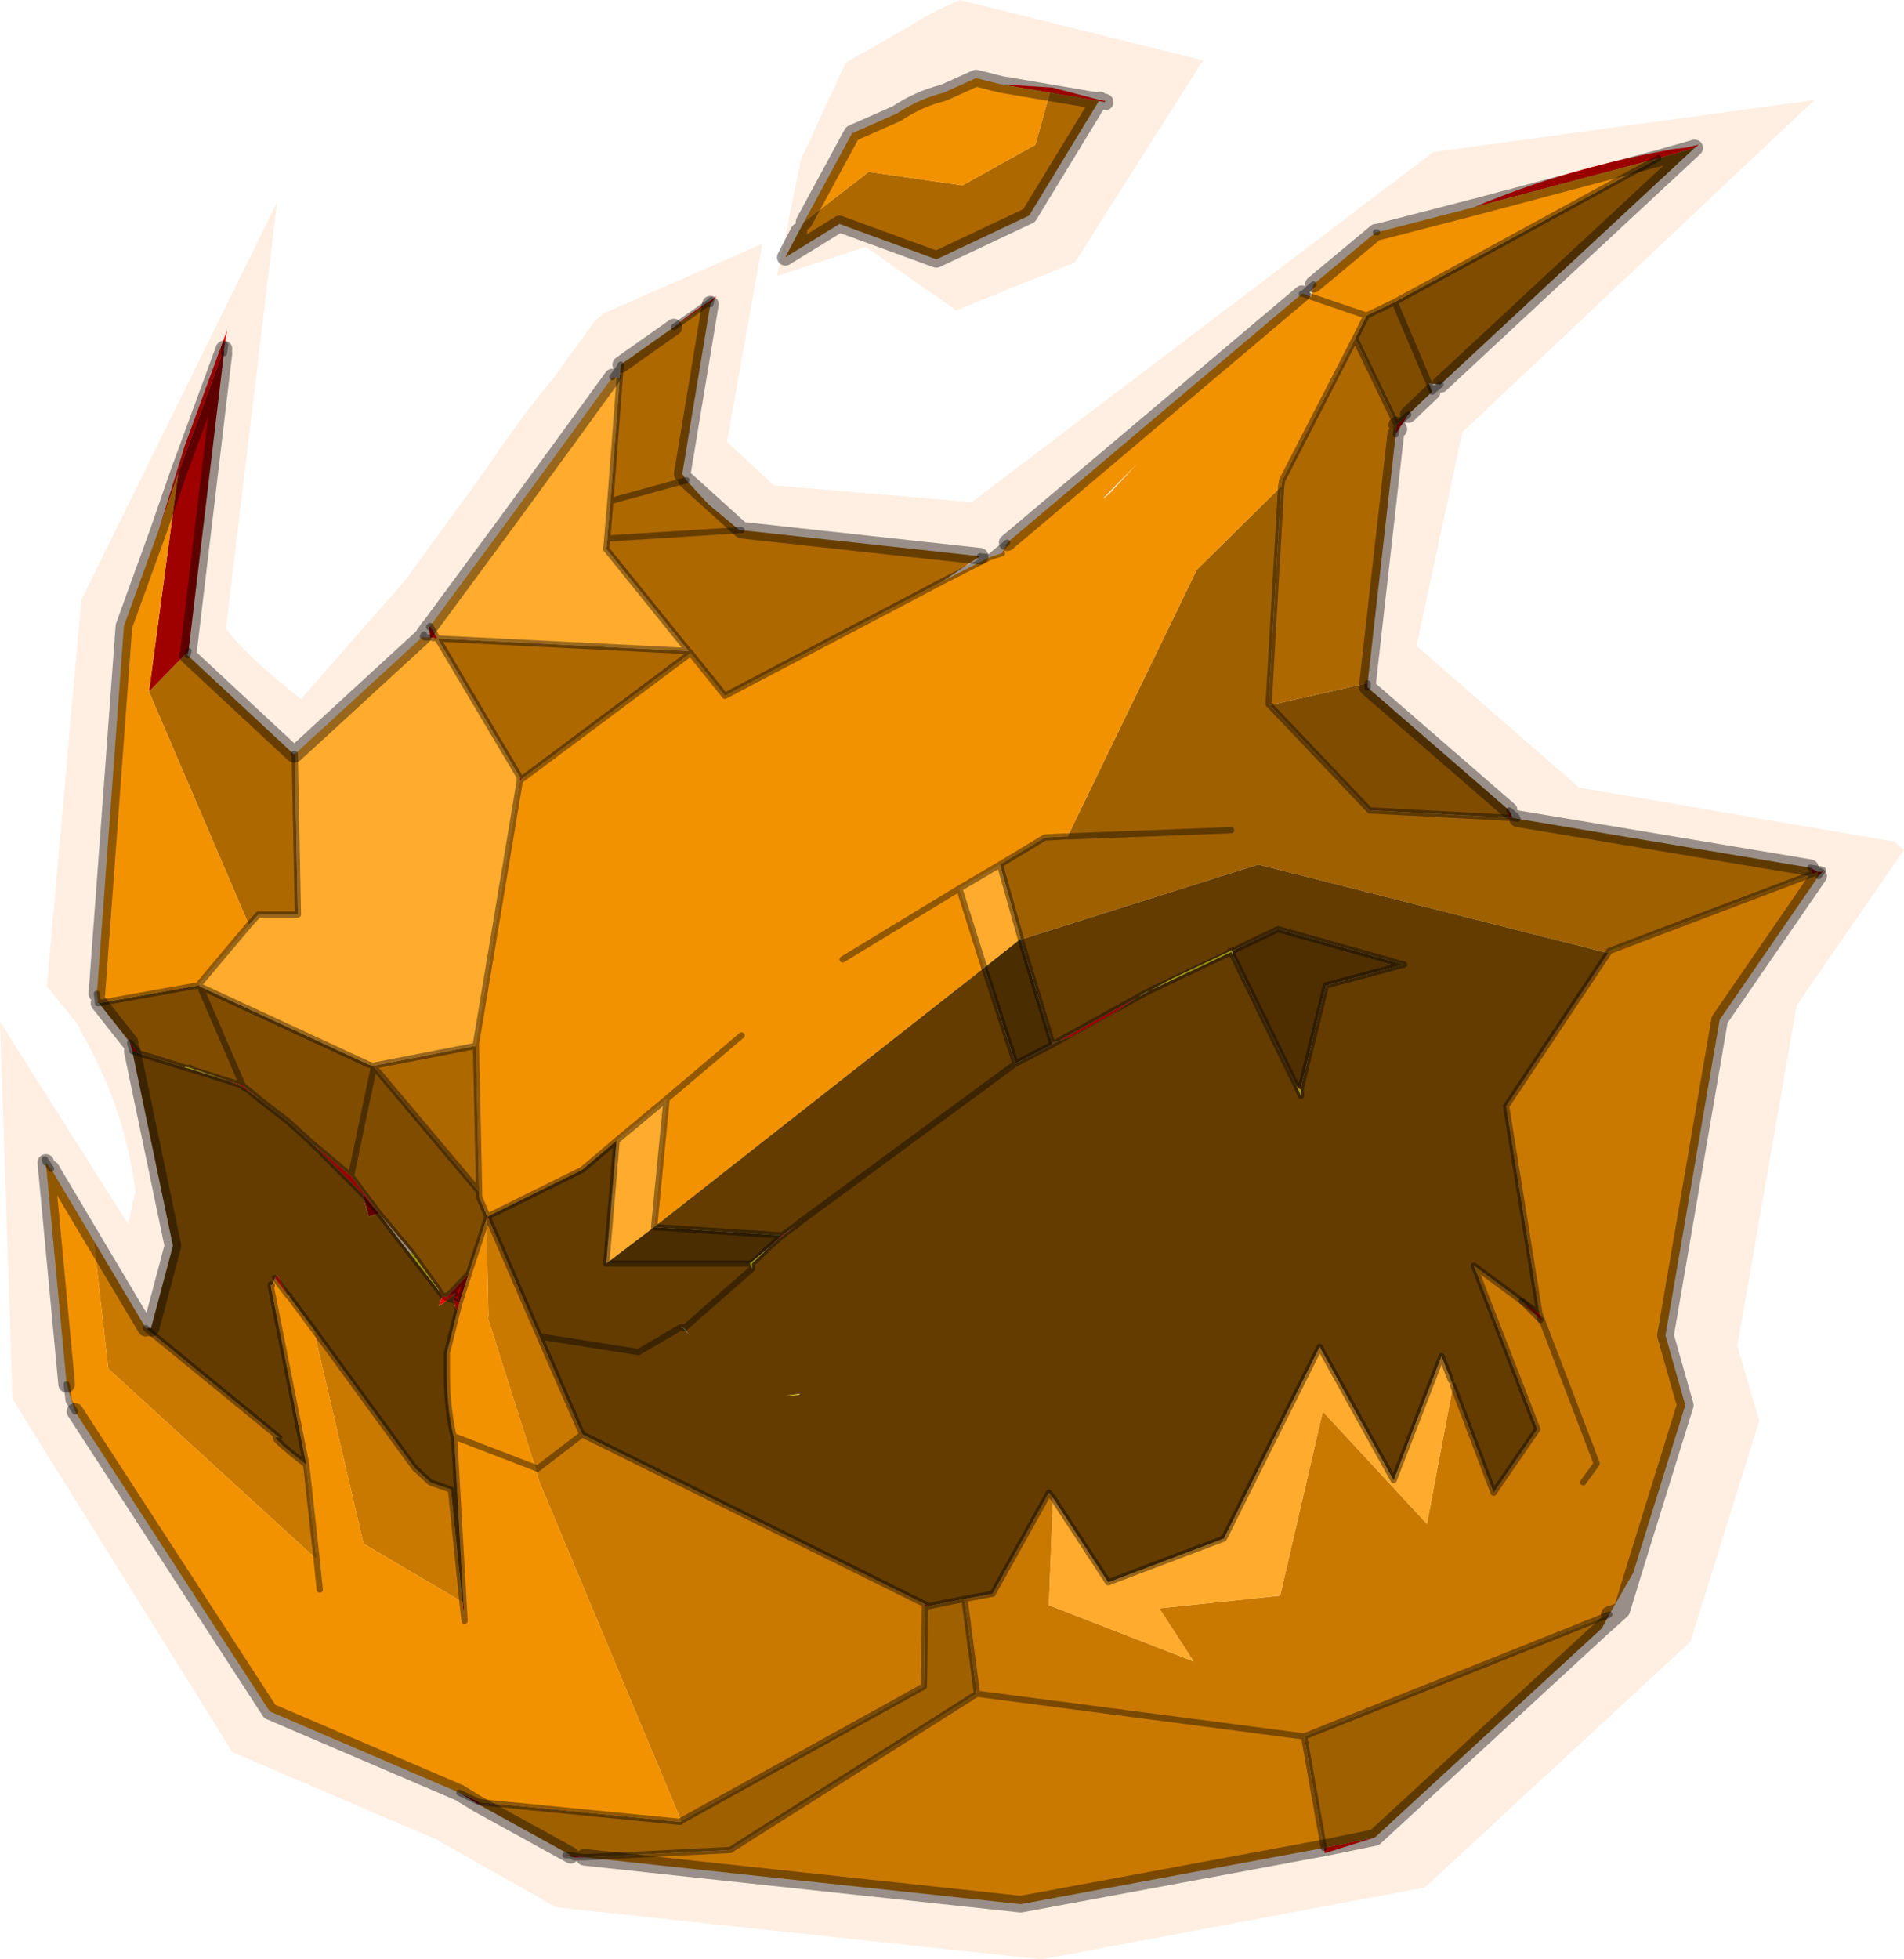 <?xml version="1.0" encoding="UTF-8" standalone="no"?>
<svg xmlns:xlink="http://www.w3.org/1999/xlink" height="94.05px" width="91.4px" xmlns="http://www.w3.org/2000/svg">
  <g transform="matrix(1.0, 0.0, 0.0, 1.0, -229.25, -153.45)">
    <path d="M231.5 200.8 L233.15 182.25 242.55 163.15 240.1 183.6 Q240.85 184.75 243.7 187.0 L248.7 181.3 252.6 175.95 Q254.15 173.6 255.7 171.75 L257.85 168.8 258.2 168.5 265.85 165.15 264.15 174.65 266.4 176.75 275.9 177.55 298.05 160.75 316.35 158.25 299.45 174.2 297.25 184.45 305.05 191.25 320.2 193.85 320.65 194.25 315.5 201.7 312.65 218.05 313.7 221.65 310.4 232.25 297.65 244.05 279.25 247.5 255.95 245.0 250.2 241.75 240.4 237.55 229.85 220.6 229.25 202.5 235.4 212.2 235.75 210.65 Q235.25 206.6 233.1 202.9 L233.0 202.65 231.5 200.8 M287.0 156.35 L280.85 166.05 275.15 168.35 270.8 165.3 266.55 166.7 267.7 161.1 269.85 156.45 272.85 154.75 Q274.0 154.0 275.35 153.45 L287.0 156.35" fill="#fedbc0" fill-opacity="0.451" fill-rule="evenodd" stroke="none"/>
    <path d="M300.0 163.4 Q304.35 161.55 309.6 160.6 L310.1 160.55 310.8 160.4 310.6 160.55 308.85 161.05 300.0 163.4 M296.85 173.35 L296.4 174.05 296.25 174.3 296.3 173.85 296.4 174.05 296.3 173.85 296.85 173.35 M316.7 195.3 L316.75 195.3 316.55 195.5 316.7 195.3 M295.25 241.65 L292.85 242.4 292.8 242.15 295.25 241.65 M257.3 242.6 L256.8 242.6 256.4 242.5 256.65 242.5 257.3 242.6 M236.25 217.2 L236.35 217.2 236.3 217.25 236.25 217.2 M235.6 203.9 L235.6 203.85 235.5 203.55 235.5 203.5 235.55 203.55 235.85 203.95 235.9 204.0 235.6 203.9 M234.0 201.6 L233.95 201.6 233.95 201.5 234.0 201.6 M236.85 178.95 L237.95 175.4 238.1 174.9 240.15 169.3 240.0 170.2 237.8 176.2 236.85 178.95 M243.35 189.65 L243.4 189.65 243.4 189.7 243.4 189.65 243.4 189.7 243.35 189.65 M249.85 183.55 L249.9 183.5 250.25 184.1 249.9 184.05 249.85 183.55 M261.6 169.15 Q262.5 168.4 263.4 167.85 L263.65 167.65 263.35 168.05 263.4 167.85 263.3 167.95 261.6 169.15 M291.75 167.55 L291.8 167.55 291.75 167.55 M238.8 200.7 L238.85 200.8 238.75 200.75 238.8 200.7 M247.15 204.6 L247.2 204.6 247.2 204.65 247.15 204.6 M254.2 190.95 L254.2 190.75 254.3 190.85 254.2 190.95 M277.3 157.5 L279.75 157.65 282.05 158.25 282.3 158.3 282.3 158.35 282.0 158.3 282.05 158.25 282.0 158.3 279.65 157.9 277.3 157.5 M303.15 216.5 L303.3 216.9 303.2 216.8 302.3 215.9 303.15 216.5 303.2 216.8 303.15 216.5 M266.8 212.75 L267.5 212.25 266.85 212.75 266.8 212.75 266.85 212.75 266.2 213.3 266.8 212.75 M283.8 201.35 L282.7 202.1 280.6 203.25 280.1 203.4 283.8 201.35 M262.05 217.2 L262.05 217.15 262.1 217.2 262.05 217.2 M262.0 217.2 L261.95 217.15 262.0 217.15 262.0 217.2 M252.65 211.85 L252.7 211.95 252.6 212.0 252.65 211.85 M244.2 208.3 L246.1 209.9 247.45 211.7 246.65 210.75 244.2 208.3 M250.5 215.65 L250.55 215.65 250.7 215.75 250.75 215.65 251.1 215.55 250.7 215.75 250.8 215.8 250.7 215.75 251.1 215.55 250.8 215.8 250.3 216.15 250.5 215.65 M251.0 215.85 L251.3 216.0 251.2 216.4 251.0 215.85 M254.95 223.9 L255.05 223.95 254.95 223.95 254.95 223.9 M241.75 206.25 L240.95 205.65 240.25 205.35 240.9 205.55 241.75 206.25 M240.9 205.55 L240.95 205.65 240.9 205.55 M242.45 214.8 L242.55 214.65 243.05 215.6 242.45 214.8 M242.25 215.2 L242.25 215.15 242.3 215.15 242.25 215.2 M256.8 242.6 L256.65 242.5 256.8 242.6" fill="#ff0000" fill-rule="evenodd" stroke="none"/>
    <path d="M308.85 161.05 L310.6 160.55 298.4 171.9 297.85 171.85 298.0 172.25 296.85 173.35 296.3 173.85 294.3 169.7 294.85 168.6 296.2 167.95 308.85 161.05 M294.9 186.45 L301.7 192.35 301.65 192.7 295.0 192.35 290.2 187.3 294.85 186.25 294.9 186.45 M235.5 203.5 L234.0 201.6 238.75 200.75 238.85 200.8 246.95 204.55 247.15 204.6 247.2 204.65 252.25 210.65 252.25 210.9 252.65 211.85 252.6 212.0 251.75 214.6 250.75 215.65 250.55 215.65 250.75 215.65 250.7 215.75 250.55 215.65 250.5 215.65 250.35 215.45 250.3 215.35 249.0 213.55 247.45 211.7 246.1 209.9 244.2 208.3 243.1 207.3 241.75 206.25 240.9 205.55 240.25 205.35 238.35 204.7 238.15 204.65 238.15 204.7 235.9 204.0 235.85 203.95 235.55 203.55 235.5 203.5 M296.2 167.95 L297.85 171.85 296.2 167.95 M279.75 203.6 L279.75 203.5 280.1 203.4 279.75 203.6 M246.1 209.9 L247.2 204.65 246.1 209.9 M240.9 205.55 L238.85 200.8 240.9 205.55" fill="#804d00" fill-rule="evenodd" stroke="none"/>
    <path d="M302.1 192.75 L316.15 195.1 316.25 195.4 306.5 199.1 306.45 199.2 289.65 194.95 278.25 198.55 278.25 198.5 277.25 194.95 279.4 193.65 280.35 193.6 280.5 193.6 286.7 180.8 290.75 176.8 290.15 187.25 290.2 187.3 295.0 192.35 301.65 192.7 301.85 192.7 302.1 192.75 M306.15 231.6 L295.25 241.65 292.8 242.15 291.85 236.8 306.5 230.95 306.15 231.6 M256.65 242.5 L252.2 240.05 252.25 239.95 261.9 240.9 261.95 240.85 273.6 234.4 273.65 230.55 273.8 230.55 275.55 230.2 276.15 234.75 264.3 242.25 257.3 242.6 256.65 242.5 M288.35 193.3 L280.5 193.6 288.35 193.3" fill="#9f6000" fill-rule="evenodd" stroke="none"/>
    <path d="M316.55 195.5 L311.8 202.4 309.2 217.55 310.15 220.9 307.65 228.95 306.5 230.95 291.85 236.8 292.8 242.15 278.25 244.85 257.3 242.6 264.3 242.25 276.15 234.75 275.55 230.2 276.9 229.95 279.6 225.1 279.8 225.35 279.6 230.5 286.55 233.2 284.9 230.65 290.65 230.05 290.7 230.05 292.75 221.2 297.75 226.6 299.0 219.95 300.95 225.1 303.05 222.05 300.0 214.2 302.3 215.9 303.2 216.8 303.3 216.9 303.15 216.5 301.55 206.55 306.45 199.2 306.5 199.1 316.25 195.4 316.5 195.3 316.55 195.5 M233.75 213.0 L236.25 217.2 236.3 217.25 242.65 222.45 Q242.0 222.25 243.95 223.75 L244.45 228.3 234.45 219.15 233.75 213.0 M305.25 224.6 L305.9 223.7 303.3 216.9 305.9 223.7 305.25 224.6 M291.85 236.8 L276.15 234.75 291.85 236.8 M255.15 217.6 L257.2 222.3 273.65 230.45 273.65 230.55 273.6 234.4 261.95 240.85 255.15 224.6 254.95 223.95 255.05 223.95 254.95 223.9 252.65 216.65 252.7 216.65 252.6 212.0 252.7 211.95 255.15 217.6 M244.3 217.25 L249.15 223.9 249.9 224.6 250.9 224.95 251.45 230.35 246.7 227.55 244.3 217.25 M257.2 222.3 L255.05 223.95 257.2 222.3" fill="#ca7900" fill-rule="evenodd" stroke="none"/>
    <path d="M238.3 184.7 L238.25 184.85 238.2 184.8 238.3 184.7 M316.25 195.4 L316.15 195.1 316.5 195.3 316.55 195.3 316.7 195.3 316.55 195.5 316.5 195.3 316.25 195.4 M263.3 167.95 L263.4 167.85 263.35 168.05 263.3 167.95 M251.45 230.35 L251.5 230.35 251.55 231.25 251.45 230.35 M262.1 217.2 L262.05 217.15 262.0 217.15 262.1 217.2 M243.05 215.6 L243.15 215.65 243.15 215.7 243.05 215.6" fill="#cc0000" fill-rule="evenodd" stroke="none"/>
    <path d="M296.25 174.3 L294.9 186.25 294.85 186.25 290.2 187.3 290.15 187.25 290.75 176.8 290.8 176.5 294.3 169.7 296.3 173.85 296.25 174.3 M238.25 184.85 L238.25 184.9 243.35 189.65 243.4 189.7 243.55 197.35 241.65 197.35 241.2 197.85 236.4 186.65 238.2 184.8 238.25 184.85 M259.05 170.95 L261.6 169.15 263.3 167.95 263.35 168.05 262.0 176.2 262.2 176.5 263.25 177.65 264.75 178.9 264.85 178.9 276.3 180.15 274.5 181.35 264.05 186.85 262.4 184.8 262.3 184.7 262.4 184.8 254.3 190.85 254.2 190.75 250.25 184.1 262.3 184.7 258.35 179.8 258.4 179.35 258.4 179.3 258.55 177.5 262.2 176.5 258.55 177.5 259.0 171.6 259.05 170.95 M247.2 204.6 L252.1 203.65 252.25 210.65 247.2 204.65 247.2 204.6 M264.75 178.9 L258.4 179.3 264.75 178.9 M282.0 158.3 L278.65 163.8 274.2 165.9 269.55 164.2 266.95 165.8 267.6 164.55 267.85 164.1 270.95 161.7 275.45 162.35 278.95 160.4 279.65 157.9 282.0 158.3" fill="#ae6800" fill-rule="evenodd" stroke="none"/>
    <path d="M243.4 189.65 L249.55 184.0 249.65 184.05 249.9 184.05 250.25 184.1 254.2 190.75 254.2 190.95 252.1 203.55 252.1 203.65 247.2 204.6 247.15 204.6 246.95 204.55 238.85 200.8 238.8 200.7 241.2 197.85 241.65 197.35 243.55 197.35 243.4 189.7 243.4 189.65 M249.9 183.5 L253.55 178.55 256.4 174.65 258.65 171.55 259.0 171.6 258.55 177.5 258.4 179.3 258.4 179.35 258.35 179.8 262.3 184.7 250.25 184.1 249.9 183.5 M278.25 198.5 L278.2 198.55 276.5 199.9 275.3 196.1 277.25 194.95 278.25 198.5 M299.0 219.95 L297.75 226.6 292.75 221.2 290.7 230.05 290.65 230.05 284.9 230.65 286.55 233.2 279.6 230.5 279.8 225.35 282.45 229.4 288.0 227.3 292.6 218.1 296.15 224.5 298.45 218.55 298.9 219.7 299.0 219.95 M258.35 214.1 L258.85 208.2 261.25 206.2 260.65 212.35 258.35 214.1" fill="#ffab2d" fill-rule="evenodd" stroke="none"/>
    <path d="M240.0 170.4 L238.3 184.7 238.2 184.8 236.4 186.65 237.8 176.2 240.0 170.2 240.0 170.4 M278.25 198.55 L278.2 198.55 278.25 198.5 278.25 198.55 M250.75 215.65 L251.75 214.6 251.3 216.0 251.0 215.85 251.1 215.55 250.75 215.65" fill="#9f0000" fill-rule="evenodd" stroke="none"/>
    <path d="M300.0 163.4 L308.85 161.05 296.2 167.95 294.85 168.6 292.2 167.7 294.85 168.6 294.3 169.7 290.8 176.5 290.75 176.8 286.7 180.8 280.5 193.6 280.35 193.6 279.4 193.65 277.25 194.95 275.3 196.1 276.5 199.9 260.65 212.35 261.25 206.2 258.85 208.2 257.2 209.6 252.65 211.85 252.25 210.9 252.25 210.65 252.1 203.65 252.1 203.55 254.2 190.95 254.3 190.85 262.4 184.8 264.05 186.85 274.5 181.35 276.75 180.2 277.35 180.0 277.6 179.5 291.75 167.55 291.8 167.55 292.2 167.7 292.3 167.1 295.3 164.6 295.35 164.6 300.0 163.4 M251.3 239.5 L242.2 235.6 232.85 221.2 232.45 219.9 231.45 209.25 231.7 209.55 233.75 213.0 234.45 219.15 244.45 228.3 243.95 223.75 242.25 215.2 242.3 215.15 242.45 214.8 243.05 215.6 243.1 215.7 243.15 215.7 244.3 217.25 246.7 227.55 251.45 230.35 251.55 231.25 251.5 230.35 251.05 222.4 251.0 222.3 Q250.7 220.95 250.7 219.3 L250.7 218.4 251.2 216.4 251.3 216.0 251.75 214.6 252.6 212.0 252.7 216.65 252.65 216.65 254.95 223.9 254.95 223.95 255.15 224.6 261.95 240.85 261.9 240.9 252.25 239.95 251.3 239.5 M233.95 201.5 L233.9 201.15 235.2 183.5 236.85 178.95 237.8 176.2 236.4 186.65 241.2 197.85 238.8 200.7 238.75 200.75 234.0 201.6 233.95 201.5 M267.85 164.1 L270.15 159.85 272.3 158.9 Q273.35 158.2 274.55 157.9 L276.1 157.2 277.3 157.5 279.65 157.9 278.95 160.4 275.45 162.35 270.95 161.7 267.85 164.1 M275.3 196.1 L269.7 199.5 275.3 196.1 M283.85 175.7 Q281.45 178.1 282.55 177.1 L283.85 175.7 M264.85 203.15 L261.25 206.2 264.85 203.15 M254.95 223.9 L251.05 222.4 254.95 223.9 M244.6 229.75 L244.45 228.3 244.6 229.75" fill="#f29200" fill-rule="evenodd" stroke="none"/>
    <path d="M278.2 198.55 L278.25 198.55 279.75 203.5 279.75 203.6 278.0 204.5 276.5 199.9 278.2 198.55 M260.65 212.35 L266.8 212.75 266.2 213.3 265.25 214.1 258.35 214.1 260.65 212.35" fill="#4a2d00" fill-rule="evenodd" stroke="none"/>
    <path d="M294.9 186.25 L294.9 186.45 294.85 186.25 294.9 186.25 M301.7 192.35 L301.85 192.7 301.65 192.7 301.7 192.35" fill="#b70000" fill-rule="evenodd" stroke="none"/>
    <path d="M283.8 201.35 L283.9 201.3 Q284.15 201.1 284.45 201.0 L285.45 200.45 288.3 199.1 288.35 199.05 288.4 199.1 288.45 199.35 288.35 199.15 284.45 201.0 283.8 201.35 M291.7 205.75 L291.7 206.05 291.5 205.6 291.7 205.75 M288.4 199.1 L288.35 199.15 288.3 199.1 288.35 199.15 288.4 199.1 M266.2 213.3 L265.35 214.1 265.35 214.35 265.25 214.1 265.35 214.1 265.25 214.1 266.2 213.3 M262.05 217.15 L261.9 217.3 262.0 217.2 262.0 217.15 262.05 217.15 M267.6 220.4 L266.9 220.45 267.65 220.35 267.6 220.4 M249.0 213.55 L250.3 215.35 250.35 215.45 248.95 213.65 249.0 213.55 M240.25 205.35 L238.35 204.75 238.15 204.7 238.15 204.65 238.35 204.7 240.25 205.35 M238.35 204.75 L238.35 204.7 238.35 204.75 M242.25 215.15 L242.25 215.1 242.3 215.15 242.25 215.15 M243.05 215.6 L243.15 215.7 243.1 215.7 243.05 215.6" fill="#ffff00" fill-rule="evenodd" stroke="none"/>
    <path d="M291.7 205.65 L291.7 205.75 291.5 205.6 291.7 205.65 M246.65 210.75 L247.45 211.7 246.95 211.85 246.65 210.75" fill="#660000" fill-rule="evenodd" stroke="none"/>
    <path d="M262.1 217.2 L262.3 217.5 262.05 217.2 262.1 217.2" fill="#3eb571" fill-rule="evenodd" stroke="none"/>
    <path d="M236.35 217.2 L236.5 217.2 237.55 213.25 235.6 203.9 235.9 204.0 238.15 204.7 238.35 204.75 240.25 205.35 240.95 205.65 241.75 206.25 243.1 207.3 244.2 208.3 246.65 210.75 246.95 211.85 247.45 211.7 248.95 213.65 250.35 215.45 250.5 215.65 250.3 216.15 250.8 215.8 251.1 215.55 251.0 215.85 250.8 215.8 251.0 215.85 251.2 216.4 250.7 218.4 250.7 219.3 Q250.7 220.95 251.0 222.3 L251.05 222.4 251.5 230.35 251.45 230.35 250.9 224.95 249.9 224.6 249.15 223.9 244.3 217.25 243.15 215.7 243.15 215.65 243.05 215.6 242.55 214.65 242.45 214.8 242.3 215.15 242.25 215.1 242.25 215.15 242.25 215.2 243.95 223.75 Q242.0 222.25 242.65 222.45 L236.3 217.25 236.35 217.2 M276.5 199.9 L278.0 204.5 279.75 203.6 280.1 203.4 280.6 203.25 282.7 202.1 283.8 201.35 284.45 201.0 288.35 199.15 288.45 199.35 291.5 205.6 291.7 206.05 291.7 205.75 291.7 205.65 292.9 200.75 296.65 199.75 290.6 198.05 288.4 199.1 288.35 199.05 288.3 199.1 285.45 200.45 284.45 201.0 Q284.15 201.1 283.9 201.3 L283.8 201.35 280.1 203.4 279.75 203.5 278.25 198.55 289.65 194.95 306.45 199.2 301.55 206.55 303.15 216.5 302.3 215.9 300.0 214.2 303.05 222.05 300.95 225.1 299.0 219.95 298.9 219.7 298.45 218.55 296.15 224.5 292.6 218.1 288.0 227.3 282.45 229.4 279.8 225.35 279.6 225.1 276.9 229.95 275.55 230.2 273.8 230.55 273.65 230.45 257.2 222.3 255.15 217.6 259.9 218.35 261.95 217.15 259.9 218.35 255.15 217.6 252.7 211.95 252.65 211.85 257.2 209.6 258.85 208.2 258.35 214.1 265.25 214.1 265.35 214.35 265.35 214.1 266.2 213.3 266.85 212.75 267.5 212.25 266.8 212.75 260.65 212.35 276.5 199.9 M278.0 204.5 L273.85 207.55 267.6 212.15 267.5 212.25 267.6 212.15 273.85 207.55 278.0 204.5 M262.1 217.2 L265.35 214.35 262.1 217.2 262.0 217.15 261.95 217.15 262.0 217.2 261.9 217.3 262.05 217.15 262.05 217.2 262.3 217.5 262.1 217.2 M267.6 220.4 L267.65 220.35 266.9 220.45 267.6 220.4" fill="#643c00" fill-rule="evenodd" stroke="none"/>
    <path d="M252.2 240.05 L251.3 239.5 252.25 239.95 252.2 240.05 M273.65 230.45 L273.8 230.55 273.65 230.55 273.65 230.45" fill="#b30000" fill-rule="evenodd" stroke="none"/>
    <path d="M252.7 211.95 L252.6 212.0 252.7 211.95" fill="#df0000" fill-rule="evenodd" stroke="none"/>
    <path d="M288.4 199.1 L290.6 198.05 296.65 199.75 292.9 200.75 291.7 205.65 291.5 205.6 288.45 199.35 288.4 199.1" fill="#4f2f00" fill-rule="evenodd" stroke="none"/>
    <path d="M300.0 163.4 L308.85 161.05 310.6 160.55 298.4 171.9 M298.0 172.25 L296.85 173.35 M296.25 174.3 L294.9 186.25 M294.9 186.45 L301.7 192.35 M302.1 192.75 L316.15 195.1 M316.55 195.5 L311.8 202.4 309.2 217.55 310.15 220.9 307.65 228.95 307.1 230.75 306.15 231.6 295.25 241.65 292.8 242.15 278.25 244.85 257.3 242.6 M256.65 242.5 L252.2 240.05 251.3 239.5 242.2 235.6 232.85 221.2 M232.45 219.9 L231.45 209.25 M231.7 209.55 L233.75 213.0 236.25 217.2 M236.5 217.2 L237.55 213.25 235.6 203.9 M235.5 203.5 L234.0 201.6 M233.9 201.15 L235.2 183.5 236.85 178.95 237.8 176.2 240.0 170.2 M240.0 170.4 L238.3 184.7 M238.25 184.9 L243.35 189.65 M243.4 189.65 L249.55 184.0 M249.6 183.9 L249.85 183.55 M249.9 183.5 L253.55 178.55 256.4 174.65 258.65 171.55 M259.05 170.95 L261.6 169.15 M263.35 168.05 L262.0 176.2 M262.2 176.5 L264.85 178.9 276.3 180.15 M277.6 179.5 L291.75 167.55 M292.3 167.1 L295.3 164.6 M295.35 164.6 L300.0 163.4 M306.5 230.95 L307.1 230.75 M296.3 173.85 L296.4 174.05 M267.85 164.1 L270.15 159.85 272.3 158.9 Q273.35 158.2 274.55 157.9 L276.1 157.2 277.3 157.5 279.65 157.9 282.0 158.3 278.65 163.8 274.2 165.9 269.55 164.2 266.95 165.8 267.6 164.55 M282.3 158.35 L282.0 158.3 282.05 158.25" fill="none" stroke="#000000" stroke-linecap="round" stroke-linejoin="round" stroke-opacity="0.4" stroke-width="0.8"/>
    <path d="M298.4 171.9 L298.0 172.25 297.85 171.85 296.2 167.95 308.85 161.05 M294.9 186.25 L294.9 186.45 M301.7 192.35 L302.05 192.65 302.1 192.75 301.85 192.7 301.65 192.7 295.0 192.35 290.2 187.3 290.15 187.25 290.75 176.8 290.8 176.5 294.3 169.7 294.85 168.6 296.2 167.95 M316.15 195.1 L316.75 195.2 316.7 195.3 316.55 195.5 M257.3 242.6 L256.8 242.6 256.65 242.5 256.4 242.5 M232.85 221.2 L232.55 220.7 232.45 219.9 M231.45 209.25 L231.4 209.1 231.7 209.55 M235.6 203.9 L235.6 203.85 235.5 203.55 235.5 203.5 235.55 203.55 235.85 203.95 235.9 204.0 235.6 203.9 M234.0 201.6 L233.95 201.6 233.95 201.5 233.9 201.15 M240.0 170.2 L240.05 170.0 240.0 170.4 M238.3 184.7 L238.25 184.85 238.25 184.9 M249.55 184.0 L249.6 183.95 249.6 183.9 249.65 184.05 249.55 184.0 M249.85 183.55 L249.9 183.5 250.25 184.1 249.9 184.05 249.65 184.05 249.6 183.95 M258.65 171.55 L259.05 171.0 259.05 170.95 259.0 171.6 258.55 177.5 258.4 179.3 264.75 178.9 264.85 178.9 M276.3 180.15 L276.75 180.2 277.6 179.5 M291.75 167.55 L291.8 167.55 292.3 167.1 M295.3 164.6 L295.35 164.6 M306.45 199.2 L306.5 199.1 316.25 195.4 316.5 195.3 316.75 195.2 M303.3 216.9 L305.9 223.7 305.25 224.6 M306.5 230.95 L291.85 236.8 292.8 242.15 M263.3 167.95 L261.6 169.15 M263.35 168.05 L263.4 167.85 263.3 167.95 M243.4 189.7 L243.35 189.65 M243.4 189.7 L243.4 189.65 243.4 189.7 243.55 197.35 241.65 197.35 241.2 197.85 238.8 200.7 238.85 200.8 246.95 204.55 247.15 204.6 247.2 204.6 252.1 203.65 252.1 203.55 254.2 190.95 254.2 190.75 250.25 184.1 262.3 184.7 262.4 184.8 264.05 186.85 274.5 181.35 276.75 180.2 277.35 180.0 M238.75 200.75 L238.8 200.7 M238.85 200.8 L238.75 200.75 234.0 201.6 233.95 201.5 M258.4 179.3 L258.4 179.35 258.35 179.8 262.3 184.7 M258.55 177.5 L262.2 176.5 M254.2 190.95 L254.3 190.85 262.4 184.8 M292.2 167.7 L294.85 168.6 M292.2 167.7 L291.8 167.55 M296.25 174.3 L296.3 173.85 294.3 169.7 M296.85 173.35 L296.3 173.85 M278.25 198.55 L278.25 198.5 277.25 194.95 279.4 193.65 280.35 193.6 M276.5 199.9 L278.0 204.5 279.75 203.6 279.75 203.5 278.25 198.55 M306.45 199.2 L301.55 206.55 303.15 216.5 303.3 216.9 303.2 216.8 303.15 216.5 302.3 215.9 300.0 214.2 303.05 222.05 300.95 225.1 299.0 219.95 M279.8 225.35 L279.6 225.1 276.9 229.95 275.55 230.2 276.15 234.75 291.85 236.8 M277.25 194.95 L275.3 196.1 276.5 199.9 M260.65 212.35 L266.8 212.75 267.5 212.25 267.6 212.15 273.85 207.55 278.0 204.5 M269.7 199.5 L275.3 196.1 M288.4 199.1 L290.6 198.05 296.65 199.75 292.9 200.75 291.7 205.65 291.7 205.75 291.7 206.05 291.5 205.6 288.45 199.35 288.35 199.15 284.45 201.0 283.8 201.35 280.1 203.4 279.75 203.6 M288.3 199.1 L288.35 199.15 288.4 199.1 M280.5 193.6 L288.35 193.3 M279.8 225.35 L282.45 229.4 288.0 227.3 292.6 218.1 296.15 224.5 298.45 218.55 298.9 219.7 M266.8 212.75 L266.85 212.75 M266.2 213.3 L265.35 214.1 265.35 214.35 262.1 217.2 262.05 217.2 262.05 217.15 262.0 217.15 261.95 217.15 259.9 218.35 255.15 217.6 257.2 222.3 273.65 230.45 273.8 230.55 275.55 230.2 M265.25 214.1 L258.35 214.1 258.85 208.2 257.2 209.6 252.65 211.85 252.7 211.95 255.15 217.6 M265.25 214.1 L265.35 214.1 M266.2 213.3 L266.8 212.75 M273.65 230.45 L273.65 230.55 273.6 234.4 261.95 240.85 M261.9 240.9 L252.25 239.95 251.3 239.5 M261.25 206.2 L260.65 212.35 M258.85 208.2 L261.25 206.2 264.85 203.15 M247.2 204.65 L247.15 204.6 M247.2 204.65 L247.2 204.6 M247.45 211.7 L246.1 209.9 244.2 208.3 246.65 210.75 247.45 211.7 249.0 213.55 250.3 215.35 250.35 215.45 250.5 215.65 250.55 215.65 250.75 215.65 251.75 214.6 252.6 212.0 252.65 211.85 252.25 210.9 252.25 210.65 247.2 204.65 246.1 209.9 M247.45 211.7 L248.95 213.65 249.0 213.55 M252.1 203.65 L252.25 210.65 M251.1 215.55 L250.7 215.75 250.8 215.8 251.0 215.85 251.3 216.0 251.75 214.6 M250.7 215.75 L250.55 215.65 M250.7 215.75 L250.75 215.65 251.1 215.55 M251.2 216.4 L251.3 216.0 M251.2 216.4 L250.7 218.4 250.7 219.3 Q250.7 220.95 251.0 222.3 L251.05 222.4 254.95 223.9 255.05 223.95 257.2 222.3 M244.3 217.25 L249.15 223.9 249.9 224.6 250.9 224.95 251.45 230.35 251.55 231.25 251.5 230.35 251.05 222.4 M248.95 213.65 L250.35 215.45 M240.25 205.35 L238.35 204.75 238.15 204.7 235.9 204.0 M240.95 205.65 L240.9 205.55 240.25 205.35 M238.35 204.7 L238.35 204.75 M240.9 205.55 L241.75 206.25 243.1 207.3 244.2 208.3 M243.05 215.6 L243.15 215.65 M243.15 215.7 L244.3 217.25 M242.25 215.2 L242.25 215.15 242.25 215.1 242.3 215.15 M242.45 214.8 L243.05 215.6 243.15 215.7 M242.25 215.2 L243.95 223.75 244.45 228.3 244.6 229.75 M236.3 217.25 L242.65 222.45 Q242.0 222.25 243.95 223.75 M236.3 217.25 L236.25 217.2 M276.15 234.75 L264.3 242.25 257.3 242.6 256.65 242.5 M238.85 200.8 L240.9 205.55" fill="none" stroke="#000000" stroke-linecap="round" stroke-linejoin="round" stroke-opacity="0.4" stroke-width="0.3"/>
    <path d="M303.2 216.8 L302.3 215.9" fill="none" stroke="#000000" stroke-linecap="round" stroke-linejoin="round" stroke-opacity="0.4" stroke-width="0.3"/>
  </g>
</svg>
